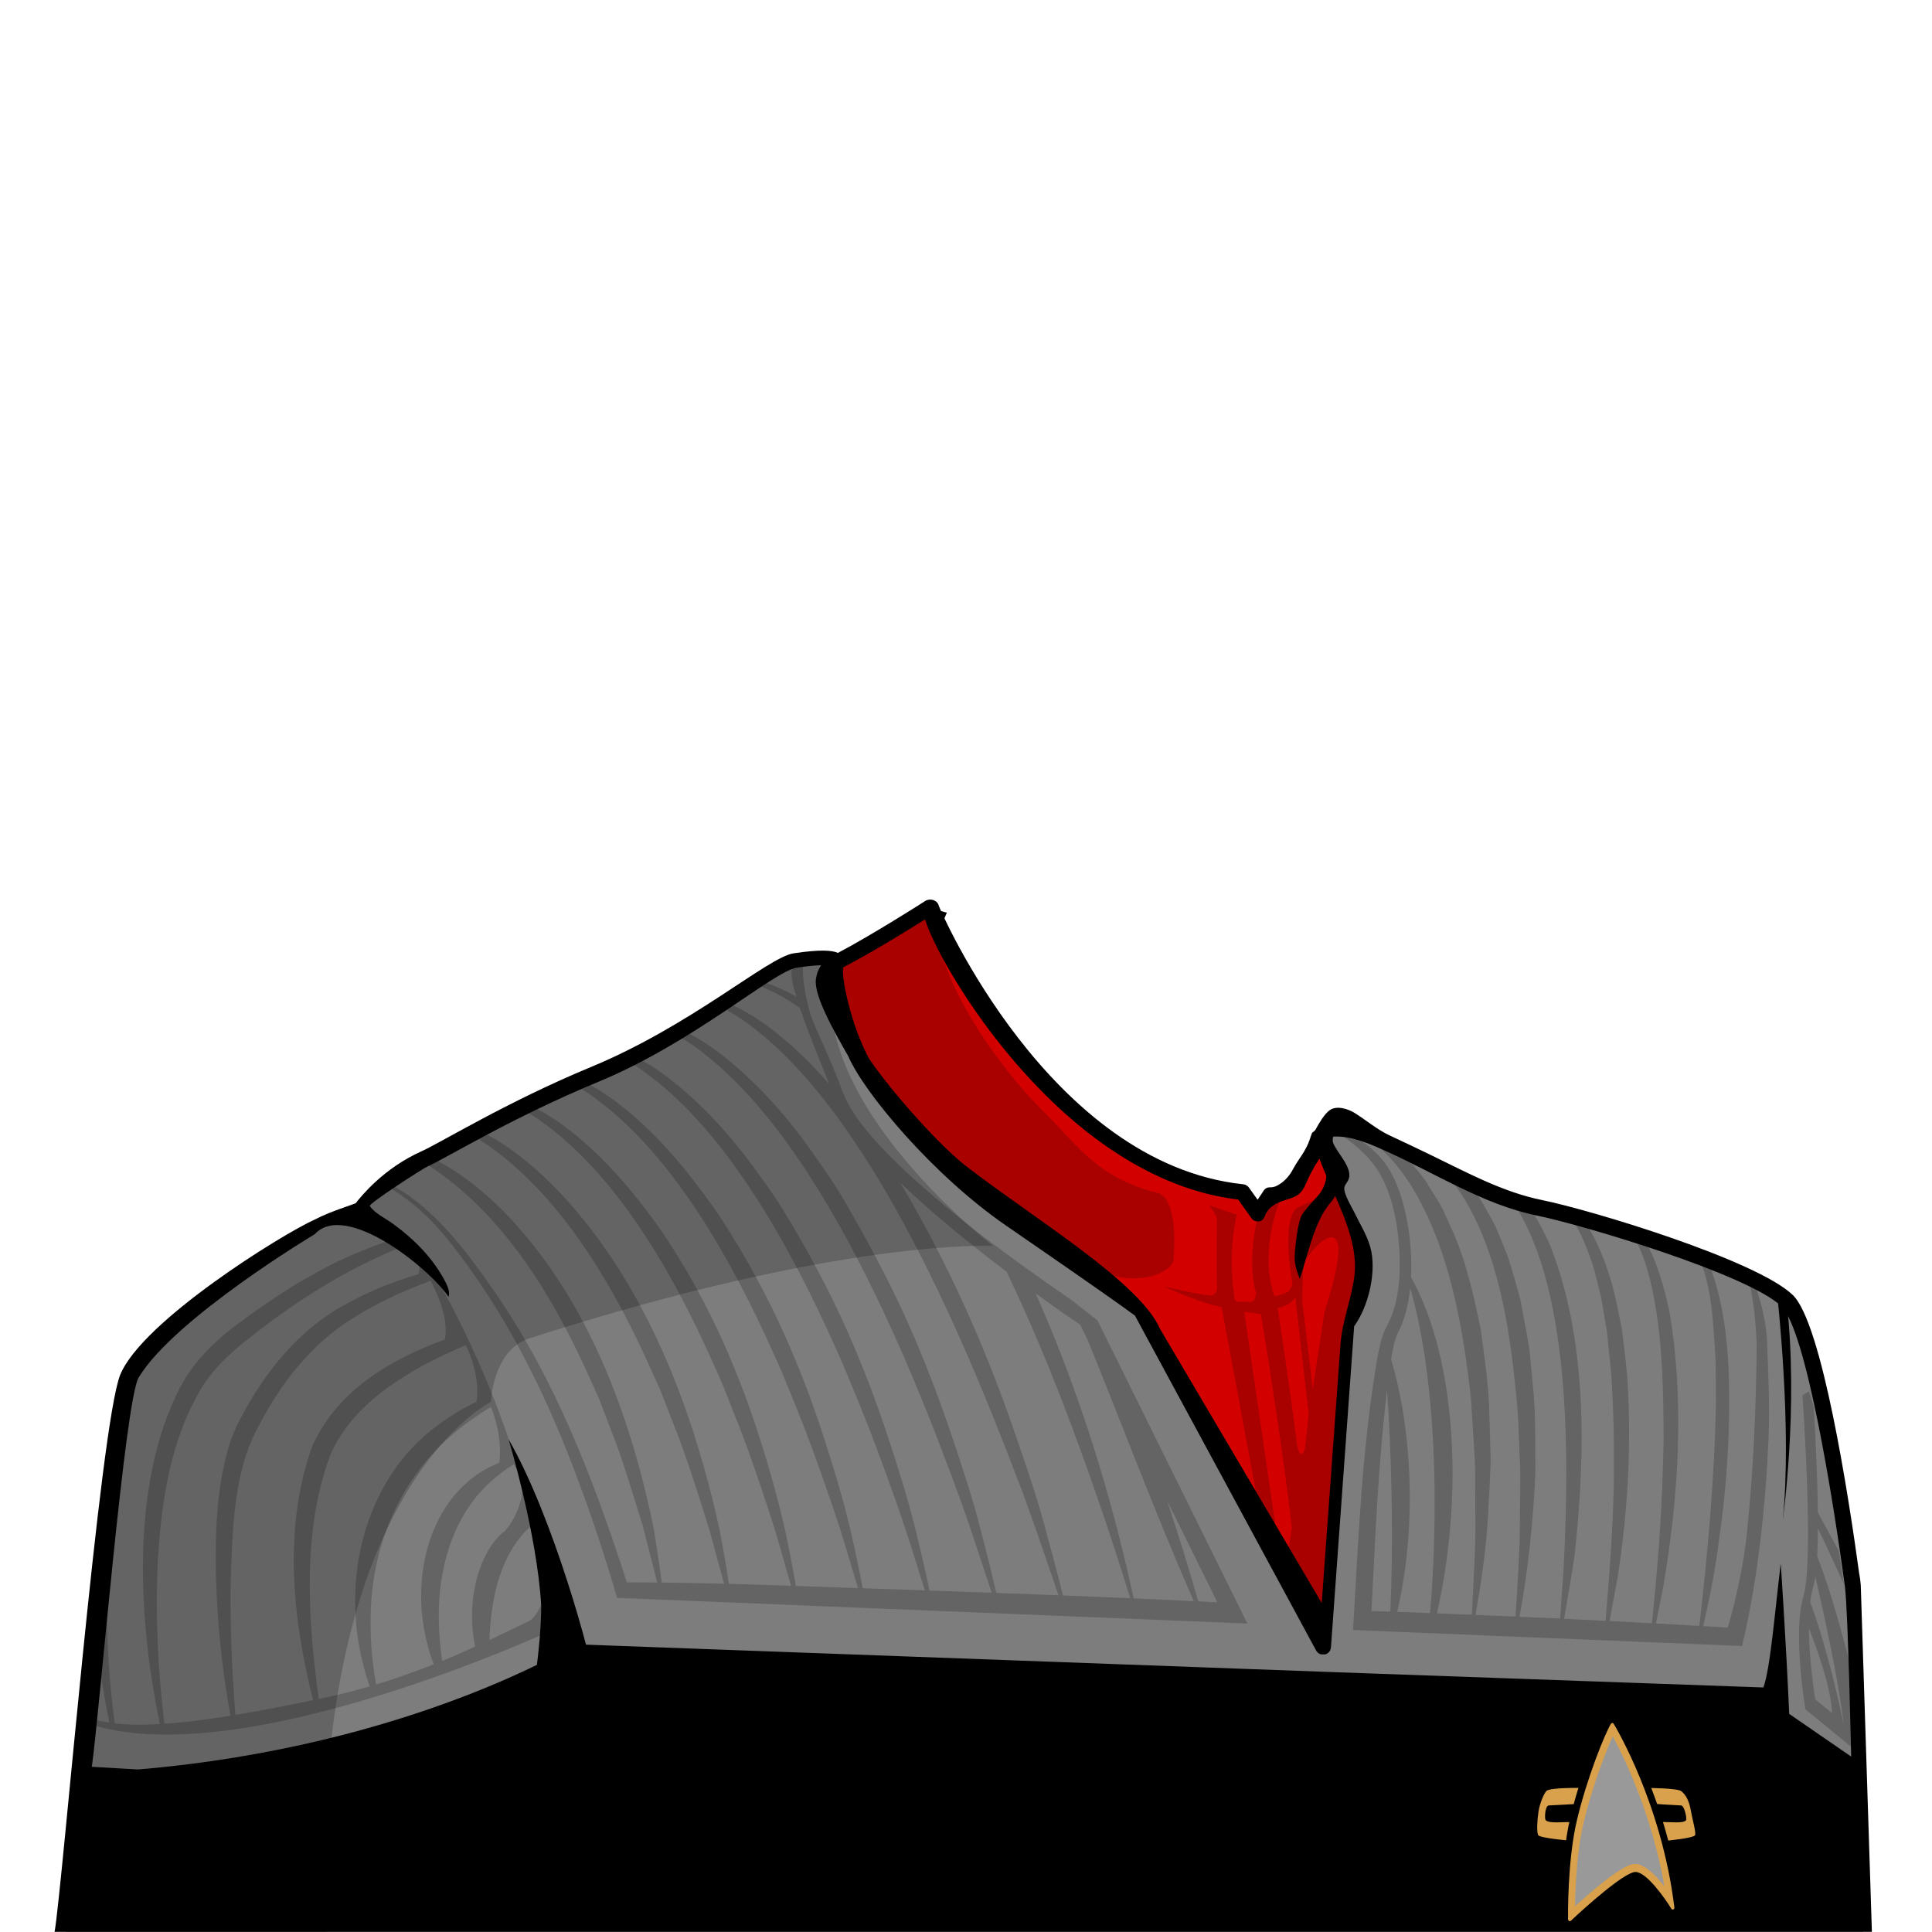 <?xml version="1.0" encoding="UTF-8" standalone="no"?>
<!-- Created with Inkscape (http://www.inkscape.org/) -->

<svg
   version="1.1"
   id="svg15395"
   width="400"
   height="400"
   viewBox="0 0 400 400"
   sodipodi:docname="BeefyBody.svg"
   inkscape:version="1.2.2 (b0a8486, 2022-12-01)"
   xmlns:inkscape="http://www.inkscape.org/namespaces/inkscape"
   xmlns:sodipodi="http://sodipodi.sourceforge.net/DTD/sodipodi-0.dtd"
   xmlns="http://www.w3.org/2000/svg"
   xmlns:svg="http://www.w3.org/2000/svg">
  <defs
     id="defs15399" />
  <sodipodi:namedview
     id="namedview15397"
     pagecolor="#ffffff"
     bordercolor="#666666"
     borderopacity="1.0"
     inkscape:showpageshadow="2"
     inkscape:pageopacity="0.0"
     inkscape:pagecheckerboard="0"
     inkscape:deskcolor="#d1d1d1"
     showgrid="false"
     inkscape:zoom="1.475"
     inkscape:cx="199.66102"
     inkscape:cy="200"
     inkscape:window-width="1440"
     inkscape:window-height="810"
     inkscape:window-x="2060"
     inkscape:window-y="189"
     inkscape:window-maximized="0"
     inkscape:current-layer="BeefyBody">
    <inkscape:page
       x="0"
       y="0"
       id="page15401"
       width="400"
       height="400" />
  </sodipodi:namedview>
  <g
     id="BeefyBody"
     inkscape:groupmode="layer">
    <path
       d="m 272.57,233.586 4.769,8.012 -0.299,2.287 c 0,0 4.841,12.761 6.261,16.736 1.419,3.975 -3.408,11.073 -3.408,11.073 l -5.679,65.869 -36.057,-64.733 -3.407,-4.543 c 0,0 -15.332,-8.519 -37.479,-27.541 -22.145,-19.023 -23.756,-42.529 -23.756,-42.529 l -0.045,-0.64 -0.873,0.412 -6.797,-0.087 -35.977,20.184 -37.287,18.12 -11.108,6.656 -6.631,5.768 -9.619,5.308 -8.736,5.313 -30.508,25.195 -12.288,115.521 H 385.69 l -1.88,-71.609 c -1.525,-10.539 -6.344,-43.091 -8.673,-50.195 -2.789,-8.507 -4.291,-9.563 -12.445,-13.475 -8.153,-3.912 -35.088,-15.121 -45.549,-16.201 -10.46,-1.081 -26.693,-11.088 -36.919,-15.431 z"
       style="fill:#7d7d7d;fill-opacity:1;fill-rule:nonzero;stroke:none;stroke-width:1.333"
       id="path15735" />
    <path
       d="m 196.989,241.882 c 22.145,19.023 37.477,27.54 37.477,27.54 l 3.408,4.543 36.057,64.735 5.679,-65.869 c 0,0 4.827,-7.099 3.407,-11.073 -1.42,-3.975 -6.26,-16.737 -6.26,-16.737 l 0.297,-2.285 -4.768,-8.012 -0.185,0.152 -3.812,10.873 -5.225,2.259 -2.824,2.825 -3.672,-3.672 c -10.873,-1.412 -25.983,-10.591 -35.02,-17.228 -9.039,-6.637 -27.457,-37.791 -27.457,-37.791 l 1.201,-2.823 -3.343,-0.881 -14.241,7.976 -4.627,2.188 0.045,0.64 c 0,0 1.717,23.619 23.863,42.641"
       style="fill:#d30000;fill-opacity:1;fill-rule:nonzero;stroke:none;stroke-width:1.333"
       id="path15739" />
    <path
       d="m 196.989,241.882 c 22.145,19.023 37.477,27.54 37.477,27.54 l 3.408,4.543 36.057,64.735 5.679,-65.869 c 0,0 4.827,-7.099 3.407,-11.073 -1.42,-3.975 -6.26,-16.737 -6.26,-16.737 l 0.297,-2.285 -4.768,-8.012 -0.185,0.152 -3.812,10.873 -5.225,2.259 -2.824,2.825 -3.672,-3.672 c -10.873,-1.412 -25.983,-10.591 -35.02,-17.228 -9.039,-6.637 -27.457,-37.791 -27.457,-37.791 l 1.201,-2.823 -3.343,-0.881 -14.241,7.976 -4.627,2.188 0.045,0.64 c 0,0 1.717,23.619 23.863,42.641 z"
       style="fill:none;stroke:#000000;stroke-width:1.085;stroke-linecap:butt;stroke-linejoin:miter;stroke-miterlimit:10;stroke-dasharray:none;stroke-opacity:1"
       id="path15743" />
    <path
       d="m 276.073,242.231 c 0.331,0.753 0.6,1.593 0.683,2.789 0.224,3.213 -1.1,3.249 -2.696,5.944 -2.387,4.032 -3.481,9.401 -4.947,13.809 -0.872,-2.219 -1.201,-3.377 -1.008,-5.648 0.196,-2.313 0.449,-4.564 1.104,-6.844 0.465,-1.623 3.623,-4.367 4.415,-5.741 1.599,-2.768 0.995,-5.079 0.372,-8.043 0.239,0.32 0.437,0.327 0.74,0.593 0.36,1.305 0.901,2.147 1.337,3.14"
       style="fill:#000000;fill-opacity:1;fill-rule:nonzero;stroke:none;stroke-width:1.333"
       id="path15747" />
    <path
       d="m 367.954,268.039 c 0,0 3.129,27.731 1.144,46.725 0,0 3.301,-23.436 0.824,-45.131 z"
       style="fill:#000000;fill-opacity:1;fill-rule:nonzero;stroke:none;stroke-width:1.333"
       id="path15751" />
    <path
       d="m 123.283,349.116 c -0.845,-6.059 -8.785,-35.133 -17.98,-51.107 0,0 5.888,19.523 6.749,34.395 -0.015,8.671 -1.964,19.821 -1.964,19.821 l 5.557,-2.212 c 0,0 7.321,5.521 7.637,-0.897"
       style="fill:#000000;fill-opacity:1;fill-rule:nonzero;stroke:none;stroke-width:1.333"
       id="path15755" />
    <path
       d="m 381.983,328.569 c -2.409,-17.972 -8.059,-53.227 -13.191,-58.135 -6.893,-6.592 -41.013,-16.815 -50.501,-18.747 -11.236,-2.289 -21.193,-8.855 -31.827,-13.584 -3.489,-1.552 -6.801,-2.935 -10.341,-2.787 -0.283,0.012 -0.193,1.091 -0.149,1.216 0.769,2.177 4.417,5.412 3.119,7.905 -0.22,0.419 -0.615,0.837 -0.74,1.305 -0.324,1.211 1.521,4.175 2.023,5.224 1.143,2.391 2.601,4.645 3.324,7.22 1.391,4.959 -0.313,12.204 -3.337,16.404 0,0 -4.807,66.512 -4.807,66.512 -0.057,0.688 -0.545,1.251 -1.205,1.428 h -0.803 c -0.435,-0.107 -0.824,-0.373 -1.047,-0.787 l -37.479,-69.277 c -0.015,-0.025 -0.028,-0.052 -0.04,-0.079 -2.069,-1.545 -8.312,-5.996 -26.708,-18.661 -15.073,-10.379 -29.397,-27.488 -32.669,-35.088 -2.829,-4.941 -7.113,-12.46 -6.685,-15.84 0.159,-1.257 0.573,-2.215 1.093,-2.961 -1.052,0.024 -2.636,0.148 -5.02,0.504 -4.865,0.727 -21.212,15.412 -41.104,23.637 -17.939,7.417 -31.391,15.748 -35.395,17.535 -0.985,0.44 -12.244,7.716 -11.932,8.175 1.049,1.544 3.223,2.54 4.723,3.628 4.463,3.24 8.415,7.217 10.913,12.057 0.521,1.011 0.989,2.157 0.676,3.131 -4.105,-6.079 -21.397,-19.871 -27.697,-12.992 0,0 -29.053,17.401 -36.465,29.676 -2.875,4.76 -8.149,69.813 -9.703,80.612 l 9.567,0.548 c 56.507,-4.759 90.557,-25.916 90.557,-25.916 l 157.447,5.783 88.505,3.156 c 1.425,-3.743 2.4,-15.871 3.6,-25.657 0,0 1.1,16.223 1.749,31.129 l 12.828,8.836 c 0,0 -0.64,-29.933 -1.279,-35.111 m -202.807,-110.58 c 3.215,5.429 14.505,18.561 20.912,23.504 13.936,10.752 35.881,23.975 40.028,33.547 l 33.532,56.845 c 0.249,-3.445 0.5,-6.891 0.749,-10.336 0.731,-10.072 1.463,-20.143 2.193,-30.213 0.312,-4.303 0.624,-8.604 0.936,-12.907 0.352,-4.841 2.14,-9.101 2.835,-13.833 1.227,-8.361 -4.423,-17.079 -7.22,-24.789 0.068,0.189 -0.772,1.313 -0.888,1.519 -0.349,0.621 -0.689,1.248 -1.02,1.879 -0.64,1.225 -1.103,2.851 -2.103,3.831 -0.905,0.887 -2.229,1.147 -3.429,1.552 -1.249,0.421 -2.568,1.1 -3.34,2.211 -0.576,0.828 -0.613,2.092 -1.915,2.093 -0.573,0.001 -1.04,-0.247 -1.351,-0.681 l -2.755,-3.856 c -36.397,-4.323 -62.06,-48.573 -64.817,-58 -3.749,2.355 -11.504,7.139 -16.917,9.904 -0.487,1.5 1.061,9.791 4.569,17.732 M 11.298,399.967 h 0.003 c 1.58,-8.731 9.385,-105.023 13.593,-115.337 4.531,-11.108 33.508,-29.101 40.288,-32.143 3.325,-1.712 7.361,-2.9 8.457,-3.367 1.095,-1.408 5.755,-7.245 13.695,-10.787 3.765,-1.681 17.833,-10.313 34.904,-17.371 21.051,-8.704 36.757,-22.796 42.08,-23.591 5.524,-0.825 7.933,-0.631 9.164,-0.085 7.112,-3.727 17.963,-10.668 18.077,-10.743 0.485,-0.311 1.129,-0.38 1.703,-0.18 0.572,0.199 0.988,0.637 1.099,1.156 0.093,0.439 22.775,53.404 63.057,57.677 0.463,0.049 0.883,0.293 1.153,0.672 l 1.804,2.527 1.232,-1.848 c 0.409,-0.615 0.847,-0.737 1.516,-0.732 0.705,0.005 1.277,-0.296 1.872,-0.683 1.211,-0.787 2.095,-1.891 2.76,-3.156 0.657,-1.249 1.536,-2.363 2.253,-3.587 1.268,-2.164 3.221,-6.928 5.211,-8.475 1.461,-1.137 3.891,-0.335 5.293,0.539 2.399,1.512 4.62,3.425 7.196,4.627 2.775,1.295 5.541,2.607 8.299,3.94 7.783,3.763 15.028,7.767 23.284,9.448 10.316,2.101 44.328,12.419 51.865,19.628 6.084,5.819 11.605,41.868 13.763,57.639 0.143,0.661 0.259,1.472 0.332,2.455 l 2.305,71.776"
       style="fill:#000000;fill-opacity:1;fill-rule:nonzero;stroke:none;stroke-width:1.333"
       id="path15759" />
    <path
       d="m 320.336,374.954 c -0.003,-0.045 0.489,-0.847 0.489,-0.847 l 7.643,-0.333 -0.331,3.025 -0.401,-0.031 c 0,0 -6.851,0.439 -7.152,0.136 -0.301,-0.303 -0.245,-1.905 -0.248,-1.951 m -2.224,5.524 c 0.421,0.767 9.071,1.863 9.071,1.863 l 3.395,-13.147 c 0,0 -8.404,-0.111 -9.603,0.109 -1.2,0.219 -2.319,1.752 -2.644,4.053 -0.327,2.301 -0.639,6.355 -0.219,7.121"
       style="fill:#d9a14b;fill-opacity:1;fill-rule:nonzero;stroke:none;stroke-width:1.333"
       id="path15763" />
    <path
       d="m 348.581,376.905 c -0.228,0.303 -6.489,-0.136 -6.489,-0.136 l -0.359,0.031 -0.749,-3.025 6.963,0.333 c 0,0 0.564,0.801 0.568,0.847 0.005,0.045 0.295,1.648 0.067,1.951 m 1.511,-3.548 c -0.637,-2.301 -1.879,-3.835 -2.996,-4.053 -1.117,-0.22 -8.703,-0.111 -8.703,-0.111 l 5.029,13.148 c 0,0 7.66,-1.096 7.927,-1.863 0.265,-0.767 -0.62,-4.821 -1.257,-7.121"
       style="fill:#d9a14b;fill-opacity:1;fill-rule:nonzero;stroke:none;stroke-width:1.333"
       id="path15767" />
    <path
       d="m 325.073,398.597 c -0.169,0 -0.344,-0.048 -0.505,-0.144 -0.38,-0.228 -0.629,-0.685 -0.636,-1.172 -0.007,-0.495 -0.149,-12.216 1.869,-20.723 2.048,-8.625 5.789,-17.973 7.144,-20.191 0.195,-0.316 0.515,-0.491 0.857,-0.472 0.344,0.02 0.671,0.232 0.877,0.572 0.409,0.673 10.048,16.731 12.683,38.383 0.069,0.569 -0.197,1.092 -0.647,1.272 -0.448,0.181 -0.967,-0.028 -1.259,-0.508 -1.793,-2.937 -5.16,-7.211 -6.788,-7.211 -0.021,0 -0.044,0 -0.065,0.003 -1.827,0.135 -8.644,5.891 -12.901,9.935 -0.179,0.169 -0.401,0.256 -0.629,0.256"
       style="fill:#d9a14b;fill-opacity:1;fill-rule:nonzero;stroke:none;stroke-width:1.333"
       id="path15771" />
    <path
       d="m 333.802,356.726 c -0.108,0 -0.208,0.059 -0.269,0.159 -1.331,2.177 -5.017,11.407 -7.045,19.949 -1.995,8.397 -1.852,20.003 -1.845,20.493 0.003,0.161 0.085,0.315 0.212,0.391 0.123,0.073 0.277,0.059 0.379,-0.037 2.896,-2.752 10.927,-9.931 13.277,-10.104 l 0.108,-0.004 c 2.275,0 6.117,5.48 7.407,7.592 0.097,0.16 0.269,0.228 0.417,0.171 0.152,-0.061 0.241,-0.236 0.217,-0.425 -2.609,-21.449 -12.144,-37.327 -12.548,-37.992 -0.069,-0.113 -0.179,-0.185 -0.292,-0.191 -0.005,-0.001 -0.012,-0.001 -0.017,-0.001 m -8.677,42.703 c -0.288,0 -0.579,-0.083 -0.843,-0.24 -0.632,-0.38 -1.048,-1.145 -1.06,-1.953 -0.007,-0.499 -0.152,-12.333 1.895,-20.952 2.067,-8.705 5.863,-18.175 7.241,-20.429 0.323,-0.527 0.851,-0.825 1.427,-0.789 0.573,0.033 1.12,0.389 1.464,0.955 0.413,0.68 10.156,16.905 12.816,38.773 0.116,0.947 -0.327,1.819 -1.076,2.119 -0.748,0.301 -1.612,-0.045 -2.1,-0.845 -2.143,-3.511 -5.14,-6.831 -6.168,-6.831 -1.479,0.108 -7.675,5.137 -12.548,9.767 -0.289,0.275 -0.663,0.427 -1.048,0.427"
       style="fill:#000000;fill-opacity:1;fill-rule:nonzero;stroke:none;stroke-width:1.333"
       id="path15775" />
    <path
       d="m 333.908,359.481 c -1.611,3.492 -4.417,11.02 -6.051,17.904 -1.372,5.775 -1.703,13.329 -1.777,17.309 3.332,-3.047 9.717,-8.592 12.24,-8.777 2.024,-0.152 4.455,2.313 6.275,4.64 -2.589,-15.004 -8.412,-26.855 -10.687,-31.076"
       style="fill:#999999;fill-opacity:1;fill-rule:nonzero;stroke:none;stroke-width:1.333"
       id="path15779" />
    <path
       d="m 345.498,382.888 c 0,0 5.656,-0.876 6.165,-1.753 0.508,-0.876 -0.019,-4.417 -0.647,-6.608 -0.627,-2.192 -1.369,-5.005 -3.445,-5.553 -2.077,-0.547 -7.087,-0.876 -7.087,-0.876 l 0.701,2.081 c 0,0 6.067,0.023 6.897,0.657 0.969,0.741 1.653,2.071 1.972,3.944 0.305,1.799 1.096,4.492 0.904,5.149 -0.192,0.657 -6.216,1.205 -6.216,1.205 z"
       style="fill:#000000;fill-opacity:1;fill-rule:nonzero;stroke:none;stroke-width:1.333"
       id="path15783" />
    <path
       d="m 343.279,376.315 c 0,0 3.987,0.219 4.831,0.219 0.844,0 0.153,-1.972 -0.523,-1.972 -0.675,0 -4.999,-0.219 -4.999,-0.219 l -0.083,-0.876 c 0,0 4.84,0.319 5.516,0.328 0.676,0.009 1.133,2.191 1.111,2.849 -0.023,0.657 -1.457,0.657 -2.217,0.657 -0.759,0 -3.469,-0.111 -3.469,-0.111 z"
       style="fill:#000000;fill-opacity:1;fill-rule:nonzero;stroke:none;stroke-width:1.333"
       id="path15787" />
    <path
       d="m 324.977,382.888 c 0,0 -6.397,-0.876 -7.105,-1.753 -0.707,-0.876 -0.588,-4.449 -0.256,-6.64 0.332,-2.192 0.979,-4.848 3.184,-5.396 2.205,-0.548 7.284,-1.001 7.284,-1.001 l -0.432,2.081 c 0,0 -6.832,-0.155 -7.517,0.657 -0.541,0.643 -1.349,2.54 -1.615,4.293 -0.267,1.753 -0.388,4.143 -0.068,4.8 0.32,0.657 7.071,1.205 7.071,1.205 z"
       style="fill:#000000;fill-opacity:1;fill-rule:nonzero;stroke:none;stroke-width:1.333"
       id="path15791" />
    <path
       d="m 326.348,376.315 c 0,0 -4.372,0.219 -5.305,0.219 -0.932,0 -0.493,-1.972 0.253,-1.972 0.747,0 5.491,-0.219 5.491,-0.219 l -0.053,-0.876 c 0,0 -5.299,0.319 -6.044,0.328 -0.745,0.009 -0.892,2.191 -0.759,2.849 0.133,0.657 1.72,0.657 2.559,0.657 0.84,0 3.819,-0.111 3.819,-0.111 z"
       style="fill:#000000;fill-opacity:1;fill-rule:nonzero;stroke:none;stroke-width:1.333"
       id="path15795" />
    <path
       d="m 291.964,266.683 c 1.351,4.556 2.251,9.364 3.021,14.176 2.32,15.949 2.473,32.651 1.407,49.245 l -0.331,3.865 c -2.275,-0.091 -4.539,-0.184 -6.795,-0.257 3.951,-16.647 3.333,-36.913 -1.247,-52.228 0.031,-0.211 0.053,-0.423 0.084,-0.635 0.329,-1.725 0.576,-3.26 1.247,-4.787 1.415,-2.516 2.243,-5.805 2.613,-9.38 m -4.103,66.984 c -1.305,-0.043 -2.605,-0.085 -3.903,-0.127 0.777,-15.223 1.392,-30.539 3.215,-45.709 0.109,1.645 0.221,3.293 0.319,4.943 0.717,13.503 0.969,27.156 0.369,40.893 m -1.344,-89.06 c 1.776,3.739 2.676,8.037 3.063,12.437 0.48,5.479 0.425,12.195 -2.42,17.463 -1.039,1.833 -1.457,3.991 -1.889,5.993 -3.265,18.791 -4.005,37.728 -5.113,56.603 0,0 -0.019,0.373 -0.019,0.373 l 0.333,0.015 79.928,3.285 c 0,0 0.323,0.013 0.323,0.013 0,0 0.039,-0.332 0.039,-0.332 3.235,-13.724 4.792,-28.792 5.4,-42.697 0.285,-6.94 -0.088,-14.117 -0.36,-20.983 -0.347,-4.345 -1.484,-8.041 -2.827,-11.952 -0.097,-0.047 -0.184,-0.089 -0.283,-0.137 -0.243,-0.116 -0.504,-0.24 -0.779,-0.368 1.152,4.516 1.645,9.787 1.804,14.364 -0.184,13.696 -0.643,25.305 -2.067,39.088 -0.641,5.819 -1.985,12.447 -3.924,19.201 -1.695,-0.103 -3.377,-0.205 -5.085,-0.305 1.335,-5.872 2.516,-11.776 3.251,-17.721 1.115,-7.516 1.741,-15.055 2.033,-22.584 0.284,-11.264 0.085,-22.893 -3.515,-33.163 -0.352,-0.937 -0.764,-1.849 -1.233,-2.721 -0.568,-0.239 -1.149,-0.481 -1.743,-0.727 2.897,5.929 3.217,13.275 3.661,20.152 0.221,3.135 0.125,7.851 0.163,11.064 -0.303,15.168 -1.675,30.439 -3.432,45.655 -2.979,-0.173 -5.973,-0.34 -8.971,-0.503 0.469,-2.352 1.217,-6.172 1.515,-7.637 3.236,-19.12 4.424,-38.844 1.203,-57.281 -1.079,-4.796 -2.413,-9.705 -4.705,-13.847 -0.512,-0.791 -1.061,-1.62 -1.657,-2.419 -0.752,-0.28 -1.504,-0.556 -2.255,-0.828 3.092,4.128 4.563,9.653 5.545,14.992 1.763,9.415 1.901,19.481 1.936,29.332 -0.161,5.335 -0.313,12.621 -0.759,17.977 -0.341,6.555 -1.019,13.109 -1.668,19.665 -2.928,-0.157 -5.852,-0.309 -8.771,-0.457 0.589,-3.041 1.183,-6.439 1.632,-8.825 2.043,-12.849 2.837,-26.176 2.201,-38.923 -0.176,-4.195 -0.773,-8.681 -1.289,-12.772 0,0 -1.272,-6.224 -1.272,-6.224 -1.295,-5.624 -3.937,-13.369 -8.185,-18.309 -0.983,-0.291 -1.931,-0.557 -2.841,-0.797 2.785,3.031 4.584,7.189 5.967,11.259 0.303,0.763 0.699,2.088 0.869,2.88 0.405,1.755 1.133,4.14 1.387,5.935 l 1.02,6.093 c 0,0 0.629,6.223 0.629,6.223 0.193,1.551 0.412,4.692 0.436,6.279 0.4,5.88 0.371,13.115 0.323,19.075 -0.211,9.339 -0.905,18.699 -1.701,28.067 -2.879,-0.145 -5.74,-0.285 -8.585,-0.42 0.653,-3.849 1.708,-9.729 2.216,-13.499 2.347,-21.943 2.477,-44.84 -5.24,-64.155 -1.527,-3.269 -3.248,-6.527 -5.433,-9.283 -1.024,-0.185 -2.096,-0.449 -3.2,-0.764 13.176,17.203 12.78,54.175 11.532,77.667 0,0 -0.425,6.043 -0.704,9.993 -2.828,-0.132 -5.633,-0.261 -8.404,-0.384 1.833,-9.835 2.825,-19.792 3.283,-29.697 -0.036,-5.683 0.109,-12.743 -0.533,-18.301 l -0.672,-7.241 c -0.549,-3.436 -1.32,-7.185 -1.941,-10.605 -0.712,-2.676 -1.649,-5.875 -2.467,-8.496 -0.723,-1.809 -1.848,-4.679 -2.621,-6.447 -0.537,-1.089 -1.867,-3.391 -2.469,-4.496 -1.043,-1.864 -2.395,-3.64 -3.832,-5.272 -1.724,-0.755 -3.469,-1.568 -5.212,-2.407 1.967,1.907 3.688,4.176 5.112,6.567 6.665,11.096 9.157,25.3 10.533,39.195 0.548,4.035 0.66,10.077 0.868,14.257 0.263,4.135 0.013,10.196 0.016,14.447 0.047,4.1 -0.533,12.636 -0.888,18.461 -2.799,-0.123 -5.555,-0.239 -8.273,-0.351 1.169,-6.744 2.188,-13.547 2.565,-20.34 0.231,-3.9 0.436,-7.808 0.563,-11.701 -0.055,-2.419 -0.265,-9.161 -0.335,-11.629 -0.261,-5.08 -1.033,-10.295 -1.689,-15.257 -1.509,-7.38 -3.185,-14.897 -6.271,-21.449 0,0 -1.483,-3.316 -1.483,-3.316 -0.939,-1.901 -2.593,-4.264 -3.652,-6.117 -1.596,-2.164 -3.373,-4.264 -5.333,-6.112 -2.125,-0.849 -4.167,-1.651 -6.069,-2.339 4.435,3.341 7.963,8.124 10.625,13.413 6.068,11.812 8.551,25.923 10.124,40.064 0.211,3.408 0.617,9.805 0.827,13.2 0.08,2.675 0.048,8.649 0.075,11.456 0.143,4.52 -0.405,13.925 -0.715,20.097 -1.713,-0.071 -3.424,-0.14 -5.097,-0.205 -0.712,-0.035 -1.424,-0.053 -2.135,-0.084 5.193,-22.625 4.613,-51.601 -5.361,-69.617 0.247,-5.132 -0.317,-10.232 -1.555,-14.931 -1.013,-3.844 -2.56,-7.503 -5.091,-10.184 -1.693,-1.796 -3.671,-3.197 -5.681,-4.521 l -2.48,-0.151 c 0.523,0.403 1.844,1.424 1.844,1.424 3.083,2.359 5.539,4.76 7.343,8.561"
       style="opacity:0.2;fill:#000000;fill-opacity:1;fill-rule:nonzero;stroke:none;stroke-width:1.333"
       id="path15805" />
    <path
       d="m 381.618,356.585 c -0.903,-4.332 -3.407,-15.605 -6.809,-24.839 l -0.044,0.111 c 0.144,-1.245 0.356,-2.397 0.66,-3.391 0.165,-0.543 0.304,-1.244 0.421,-2.052 1.396,6.023 4.729,20.901 5.828,30.216 z m -5.784,-4.743 c 0,0 -1.263,-7.583 -1.313,-14.716 1.584,4.009 4.627,12.344 4.789,17.567 z m 8.173,-3.291 c -1.829,-7.664 -4.608,-18.18 -7.781,-26.375 0.089,-1.728 0.135,-3.659 0.147,-5.708 1.248,2.475 3.296,6.971 5.355,11.448 -0.32,-2.184 -0.656,-4.46 -1.005,-6.775 l -4.359,-8.005 c -0.081,-7.884 -0.543,-16.661 -0.853,-21.817 -0.129,-0.509 -0.255,-0.976 -0.373,-1.357 -0.205,-0.669 -0.404,-1.291 -0.599,-1.888 l -1.369,0.815 c 0,0 2.461,34.245 0.205,41.628 -2.256,7.381 0.409,23.376 0.409,23.376 l 10.253,8.408 c 0,0 0.155,-0.008 0.42,-0.023 z"
       style="opacity:0.2;fill:#000000;fill-opacity:1;fill-rule:nonzero;stroke:none;stroke-width:1.333"
       id="path15821" />
    <path
       d="m 47.761,327.028 c 0.407,-10.755 0.651,-22.133 5.495,-31.233 4.704,-9.172 11.051,-17.515 19.964,-22.972 4.917,-3.124 10.309,-5.561 15.937,-7.647 3.263,6.248 3.383,10.087 2.936,12.156 -11.675,4.225 -22.521,10.905 -27.471,22.183 -5.763,15.893 -4.357,34.627 0.207,52.48 -0.033,0.005 -0.067,0.013 -0.1,0.02 -5.355,1.105 -10.679,2.151 -15.995,3.032 -0.745,-9.46 -1.12,-18.819 -0.973,-28.019 m 50.896,-36.824 c -2.812,1.348 -5.476,2.96 -7.953,4.821 -15.492,11.232 -21.281,33.729 -14.161,54.116 -3.483,1.016 -6.999,1.893 -10.549,2.613 -2.404,-17.392 -3.279,-35.209 2.325,-50.335 3.487,-8.345 10.932,-14.051 18.724,-18.419 3.021,-1.659 6.173,-3.144 9.417,-4.492 2.609,5.712 2.539,9.699 2.197,11.695 m 4.725,12.625 c -14.796,5.833 -19.792,25.435 -13.58,41.749 -3.928,1.549 -7.897,2.956 -11.917,4.173 -0.975,-5.243 -1.317,-10.489 -1.107,-15.572 0.549,-14.009 6.343,-26.897 16.277,-35.632 2.629,-2.335 5.524,-4.391 8.581,-6.251 2.22,5.48 1.961,9.899 1.745,11.532 m 3.02,0.32 c 0.539,1.173 0.921,1.023 1.625,3.827 0.604,2.401 -0.945,7.201 -3.503,10.008 -4.953,3.596 -8.287,14.076 -6.129,23.941 -2.271,1.032 -4.555,2.021 -6.856,2.959 -0.405,-2.843 -0.64,-5.677 -0.689,-8.469 -0.203,-11.608 3.472,-23.072 12.208,-29.881 1.035,-0.887 2.173,-1.655 3.344,-2.384 m 9.883,33.479 0.137,-3.548 -1.663,-8.176 c -0.748,0.369 -2.153,9.233 -5.381,10.795 -2.816,1.363 -5.889,2.843 -8.041,3.863 0.289,-7.851 1.804,-15.691 6.497,-21.433 0.849,-1.059 1.831,-2.044 2.96,-2.792 l 0.595,-0.235 c 0,0 -0.66,-1.965 -7.004,-19.813 -6.187,-17.408 -13.988,-30.585 -13.988,-30.585 l -2.267,-4.967 -2.868,-1.408 c 1.845,2.424 1.772,4.289 1.329,5.484 -5.312,1.576 -10.431,3.616 -15.225,6.341 -9.563,5.135 -16.631,14.093 -21.531,23.461 -0.927,1.692 -1.903,3.924 -2.465,5.909 -2.541,8.507 -2.853,17.849 -2.644,27.027 0.271,9.461 1.232,19.023 2.993,28.663 -3.063,0.493 -6.119,0.945 -9.185,1.283 -1.495,0.141 -2.996,0.276 -4.501,0.384 -1.332,-10.973 -1.841,-21.833 -1.417,-32.413 0.596,-12.377 2.409,-24.853 8.04,-35.216 2.729,-5.313 7.033,-9.237 11.693,-12.793 9.289,-7.319 19.536,-13.785 31.007,-18.395 0.435,-0.183 0.88,-0.345 1.317,-0.521 -0.548,-0.541 -1.092,-1.053 -1.621,-1.528 -6.237,2.041 -12.263,4.413 -17.805,7.62 -5.405,2.896 -10.404,6.328 -15.224,9.885 -5.063,3.621 -9.693,8.024 -12.649,13.575 -9.937,18.94 -9.173,46.189 -4.28,69.845 -3.104,0.193 -6.221,0.229 -9.335,-0.131 -0.564,-4.2 -0.985,-8.385 -1.263,-12.539 -0.593,-9.721 -0.643,-19.417 0.388,-28.755 l -3.243,18.564 c 0.441,7.461 1.401,15.013 3.013,22.569 -1.189,-0.175 -2.379,-0.391 -3.564,-0.703 -1.016,-0.295 -2.036,-0.677 -3.004,-1.181 l -0.144,1.211 C 47.176,369.182 116.285,336.628 116.285,336.628"
       style="opacity:0.2;fill:#000000;fill-opacity:1;fill-rule:nonzero;stroke:none;stroke-width:1.333"
       id="path15837" />
    <path
       d="m 216.12,315.348 c -1.728,-6.372 -4.096,-13.108 -6.231,-19.32 -6.047,-17.524 -13.685,-34.552 -23.036,-50.385 -0.111,-0.217 -0.243,-0.459 -0.384,-0.711 3.647,3.505 7.471,6.804 11.327,10.009 3.5,2.868 7.04,5.645 10.615,8.372 4.943,10.315 9.36,20.941 13.38,31.727 4.404,11.777 8.484,23.739 12.205,35.855 -4.579,-0.199 -9.235,-0.389 -13.921,-0.573 -1.241,-5.015 -2.603,-9.996 -3.955,-14.973 m 7.511,-41.087 c 0.337,0.683 0.865,1.752 1.552,3.14 7.276,17.855 14.031,36.041 21.976,54.096 -4.065,-0.197 -8.22,-0.387 -12.445,-0.571 -4.696,-21.68 -11.34,-42.984 -20.279,-63.128 3.027,2.204 6.084,4.367 9.196,6.463 m 28.407,57.477 c -1.303,-0.067 -2.628,-0.131 -3.952,-0.196 -1.992,-7.008 -4.163,-13.949 -6.447,-20.839 -0.003,-0.007 -0.005,-0.013 -0.007,-0.02 4.101,8.3 7.956,16.097 10.405,21.055 M 102.426,267.489 C 96.31,258.568 89.018,248.983 79.501,244.54 l -0.545,0.473 c 5.593,2.787 10.455,7.36 14.453,12.501 11.037,13.968 19.228,30.235 25.585,47.128 3.272,8.573 6.208,17.317 8.755,26.179 l 129.928,5.293 0.585,0.025 -0.296,-0.588 -30.768,-62.213 -5.475,-4.267 c -3.308,-2.273 -6.604,-4.58 -9.873,-6.935 l -6.307,-4.639 c -6.48,-4.888 -12.784,-10.033 -18.732,-15.617 -2.897,-2.804 -5.795,-5.707 -8.272,-8.929 -0.068,-0.089 -0.137,-0.179 -0.205,-0.269 -0.803,-1.059 -1.56,-2.152 -2.253,-3.289 -1.427,-2.329 -2.155,-5.009 -3.273,-7.543 -1.343,-3.537 -3.317,-7.46 -4.868,-11.413 -1.117,-3.581 -2.44,-9.963 -1.199,-12.523 l -0.94,-0.012 -1.411,0.791 c -0.591,1.216 -0.967,3.52 0.521,7.667 -2.587,-1.447 -5.28,-2.605 -8.075,-3.428 l -1.123,0.629 c 1.657,0.6 3.299,1.257 4.889,2.068 1.741,0.883 3.404,1.927 5.013,3.067 1.425,4.425 3.725,9.801 5.304,13.833 0.26,0.636 0.492,1.255 0.72,1.868 -3.084,-3.535 -6.367,-6.868 -9.952,-9.763 -3.107,-2.695 -6.695,-4.961 -10.296,-6.721 -0.635,-0.299 -1.289,-0.573 -1.951,-0.833 l -1.431,0.803 c 0.651,0.295 1.325,0.6 1.779,0.815 0.564,0.272 2.507,1.545 3.023,1.823 13.085,8.667 24.636,24.973 34.368,42.905 9.811,18.075 17.793,37.839 23.559,52.991 2.083,5.205 5.775,16.169 8.411,23.869 -4.277,-0.168 -8.577,-0.331 -12.877,-0.488 -0.984,-4.279 -2.06,-8.536 -3.157,-12.785 -0.143,-0.549 -0.288,-1.1 -0.433,-1.649 -1.619,-6.187 -3.807,-12.679 -5.843,-18.723 -2.544,-7.525 -5.408,-14.953 -8.613,-22.209 -4.033,-9.132 -8.797,-17.881 -13.764,-26.445 -1.764,-3.04 -6.055,-9.161 -8.183,-12.048 -4.603,-6.244 -10.013,-12.029 -15.972,-16.864 -2.968,-2.408 -6.273,-4.552 -9.651,-6.132 -0.309,-0.145 -0.637,-0.263 -0.953,-0.399 l -1.428,0.801 c 0.395,0.187 0.771,0.368 1.064,0.511 0.597,0.293 2.349,1.409 2.892,1.739 1.301,0.789 2.535,1.752 3.775,2.729 7.717,6.075 14.765,14.639 21.121,24.377 2.853,4.367 5.567,8.969 8.139,13.692 2.733,5.019 5.307,10.172 7.719,15.316 1.184,2.535 2.836,6.157 3.932,8.661 1.135,2.593 2.665,6.281 3.703,8.792 2.572,6.204 4.908,12.473 6.952,17.889 0.857,2.271 2.069,5.651 3.264,9.148 1.332,3.899 3.091,9.331 4.485,13.563 -4.305,-0.156 -8.6,-0.309 -12.864,-0.459 -0.869,-4.125 -1.832,-8.232 -2.835,-12.329 -0.129,-0.532 -0.267,-1.064 -0.401,-1.595 -1.512,-6.001 -3.521,-12.251 -5.459,-18.125 -2.409,-7.288 -5.149,-14.477 -8.247,-21.484 -3.903,-8.823 -8.495,-17.281 -13.48,-25.433 -1.884,-3.081 -5.863,-8.588 -8.117,-11.484 -4.397,-5.648 -9.445,-10.952 -15.036,-15.323 -2.768,-2.164 -5.821,-4.083 -8.941,-5.509 l -0.117,0.067 -1.461,0.709 c 0.173,0.084 0.336,0.165 0.483,0.237 0.629,0.316 2.181,1.299 2.763,1.655 1.241,0.761 2.427,1.664 3.611,2.588 7.485,5.828 14.243,13.915 20.291,23.075 2.748,4.155 5.348,8.529 7.803,13.017 2.616,4.779 5.067,9.684 7.355,14.587 0.943,2.031 2.868,6.247 3.741,8.253 0.903,2.077 2.651,6.384 3.476,8.396 2.373,5.748 4.616,11.925 6.493,17.083 0.807,2.217 1.965,5.531 3.028,8.725 1.027,3.084 2.751,8.648 4.08,12.857 -4.337,-0.152 -8.635,-0.299 -12.861,-0.443 -0.757,-3.977 -1.609,-7.94 -2.517,-11.893 -0.119,-0.513 -0.247,-1.027 -0.372,-1.54 -1.407,-5.815 -3.237,-11.819 -5.076,-17.527 -2.277,-7.048 -4.893,-14 -7.885,-20.755 -3.772,-8.512 -8.212,-16.672 -13.201,-24.419 -2.009,-3.121 -5.664,-8.013 -8.053,-10.915 -4.172,-5.068 -8.884,-9.871 -14.105,-13.775 -2.525,-1.888 -5.275,-3.552 -8.089,-4.816 l -1.577,0.768 c 0.193,0.095 0.393,0.193 0.56,0.279 0.661,0.339 2.015,1.185 2.633,1.569 1.183,0.731 2.319,1.575 3.445,2.445 7.255,5.581 13.723,13.185 19.464,21.765 2.644,3.94 5.132,8.087 7.472,12.337 2.497,4.539 4.825,9.197 6.992,13.853 0.704,1.527 2.9,6.339 3.552,7.847 0.673,1.56 2.632,6.488 3.251,7.999 2.167,5.293 4.325,11.376 6.037,16.273 0.756,2.165 1.864,5.409 2.796,8.3 0.739,2.292 2.421,7.971 3.688,12.169 -4.384,-0.149 -8.677,-0.293 -12.867,-0.436 -0.648,-3.832 -1.391,-7.652 -2.207,-11.463 -0.105,-0.497 -0.225,-0.991 -0.34,-1.487 -1.303,-5.628 -2.956,-11.387 -4.697,-16.925 -2.145,-6.809 -4.639,-13.521 -7.528,-20.025 -3.643,-8.201 -7.948,-16.053 -12.927,-23.4 -2.141,-3.16 -5.46,-7.441 -7.993,-10.344 -3.927,-4.499 -8.328,-8.784 -13.181,-12.219 -2.28,-1.615 -4.728,-3.027 -7.233,-4.125 l -1.573,0.764 c 0.221,0.111 0.436,0.22 0.633,0.323 0.695,0.363 1.845,1.075 2.504,1.484 1.124,0.7 2.209,1.487 3.281,2.303 7.024,5.332 13.203,12.453 18.64,20.449 2.54,3.725 4.916,7.641 7.141,11.656 2.381,4.295 4.597,8.7 6.633,13.116 0.469,1.019 2.932,6.429 3.364,7.436 0.447,1.043 2.617,6.593 3.028,7.601 1.969,4.833 4.036,10.825 5.584,15.46 0.708,2.115 1.763,5.288 2.567,7.876 0.471,1.515 2.103,7.289 3.308,11.485 -1.145,-0.039 -2.3,-0.077 -3.428,-0.116 -3.151,-0.115 -6.299,-0.209 -9.448,-0.292 -0.539,-3.696 -1.175,-7.381 -1.9,-11.06 -0.095,-0.479 -0.207,-0.955 -0.312,-1.431 -1.197,-5.443 -2.676,-10.955 -4.32,-16.324 -2.016,-6.569 -4.387,-13.041 -7.172,-19.293 -3.517,-7.889 -7.696,-15.432 -12.66,-22.379 -2.273,-3.2 -5.248,-6.876 -7.937,-9.771 -3.664,-3.944 -7.776,-7.692 -12.26,-10.655 -2.032,-1.341 -4.175,-2.507 -6.368,-3.436 l -1.585,0.771 c 0.243,0.121 0.489,0.244 0.713,0.363 0.727,0.388 1.677,0.963 2.373,1.399 1.065,0.665 2.101,1.397 3.117,2.159 6.793,5.081 12.684,11.715 17.82,19.124 2.437,3.509 4.703,7.193 6.813,10.971 2.265,4.052 4.364,8.207 6.279,12.377 0.235,0.509 2.963,6.52 3.179,7.025 0.221,0.521 2.601,6.696 2.807,7.2 1.773,4.373 3.737,10.277 5.135,14.647 0.653,2.063 1.661,5.165 2.337,7.449 0.223,0.753 1.807,6.636 2.949,10.84 -4.293,-0.109 -8.589,-0.191 -12.895,-0.237 -0.459,-3.616 -1.035,-7.224 -1.605,-10.839 -2.439,-12.103 -5.967,-24.299 -11.049,-35.656 -5.056,-11.3 -11.659,-21.783 -20.28,-30.548 -4.724,-4.691 -10.257,-9.025 -16.249,-11.583 l -1.499,0.897 c 1.831,0.985 3.604,2.123 5.292,3.367 6.563,4.829 12.169,10.973 17.004,17.792 4.849,6.837 8.927,14.36 12.415,21.916 l 2.993,6.612 c 0,0 2.588,6.8 2.588,6.8 1.603,3.904 3.443,9.728 4.689,13.831 0.599,2.012 1.657,5.021 2.111,7.021 0,0 1.6,6.264 2.651,10.376 -2.093,-0.02 -4.192,-0.024 -6.291,-0.028 -6.82,-21.172 -14.845,-42.065 -27.355,-60.123"
       style="opacity:0.2;fill:#000000;fill-opacity:1;fill-rule:nonzero;stroke:none;stroke-width:1.333"
       id="path15853" />
    <path
       d="m 101.612,290.285 c 0,0 0.435,-10.748 7.859,-13.144 64.817,-20.913 96.128,-19.172 96.128,-19.172 0,0 -41.76,-32.345 -32.085,-59.799 l -0.043,-0.593 -0.872,0.412 -6.797,-0.085 -35.977,20.183 -37.288,18.12 -11.107,6.656 -6.631,5.768 -9.62,5.308 -8.735,5.313 L 25.935,284.446 12.681,399.967 H 67.435 C 63.451,308.915 101.612,290.285 101.612,290.285"
       style="opacity:0.2;fill:#000000;fill-opacity:1;fill-rule:nonzero;stroke:none;stroke-width:1.333"
       id="path15869" />
    <path
       d="m 155.224,346.163 c -14.28,0.229 -25.527,0.616 -32.096,0.883 l -1.195,2.315 c 0,0 8.875,22.552 13.175,46.397 l 14.98,0.935 c 0.201,-24.793 4.261,-46.195 5.136,-50.529"
       style="opacity:0.2;fill:#000000;fill-opacity:1;fill-rule:nonzero;stroke:none;stroke-width:1.333"
       id="path15885" />
    <path
       d="m 242.96,260.895 c 0.216,-2.377 0.856,-12.872 -3.352,-13.924 -12.641,-3.16 -16.632,-10.045 -24.043,-17.349 -8.344,-8.224 -21.797,-26.56 -21.851,-39.767 l -0.664,-1.128 -1.101,-0.291 -14.241,7.976 -4.627,2.188 0.045,0.64 c 0,0 1.716,23.619 23.863,42.641 3.78,3.248 7.357,6.183 10.699,8.828 5.272,3.936 9.297,6.48 11.823,8.257 14.149,9.956 23.233,4.305 23.449,1.928"
       style="opacity:0.2;fill:#000000;fill-opacity:1;fill-rule:nonzero;stroke:none;stroke-width:1.333"
       id="path15901" />
    <path
       d="m 274.231,271.508 -2.432,16.085 -2.215,-18.408 0.265,-7.68 c 1.027,-1.524 4.725,-6.693 6.627,-5.004 2.219,1.973 -2.245,15.007 -2.245,15.007 m -3.987,27.788 c -0.299,2.46 -1.399,2.476 -1.788,-0.767 -1.135,-9.435 -3.931,-27.745 -3.931,-27.745 0,0 2.657,-0.432 3.66,-2.199 l 2.749,24.067 c 0,0 -0.311,3.523 -0.691,6.644 m 6.725,-53.152 -8.428,3.943 c 0,0 -3.373,1.588 -0.925,15.829 -0.251,0.589 -0.488,1.061 -0.693,1.328 -0.384,0.499 -2.193,0.889 -3.033,1.193 -3.256,-9.047 0.777,-19.536 1.536,-20.672 l -4.424,2.917 c -0.609,-0.111 -2.869,10.049 -1.036,16.716 0.231,0.839 -0.245,2.259 -1.067,2.164 -1.231,-0.143 -3.115,0.271 -3.247,-0.524 -1.596,-9.625 0.388,-17.563 0.388,-17.563 l -5.747,-1.94 c 0,0 1.637,1.937 1.641,2.861 0.016,3.895 -0.072,13.065 0.053,14.036 0.156,1.203 -0.896,1.883 -1.428,1.812 -2.976,-0.397 -5.999,-1.089 -9.504,-1.855 0,0 7.932,3.619 11.868,4.213 l 8.759,47.128 3.111,3.103 -7.187,-49.235 3.451,0.443 c 0,0 4.288,25.796 6.404,44.249 l -1.4,9.259 8.195,10.849 5.355,-63.571 c 0,0 2.783,-6.711 2.783,-10.163 0,-3.452 -5.424,-16.523 -5.424,-16.523"
       style="opacity:0.2;fill:#000000;fill-opacity:1;fill-rule:nonzero;stroke:none;stroke-width:1.333"
       id="path15917" />
  </g>
</svg>

